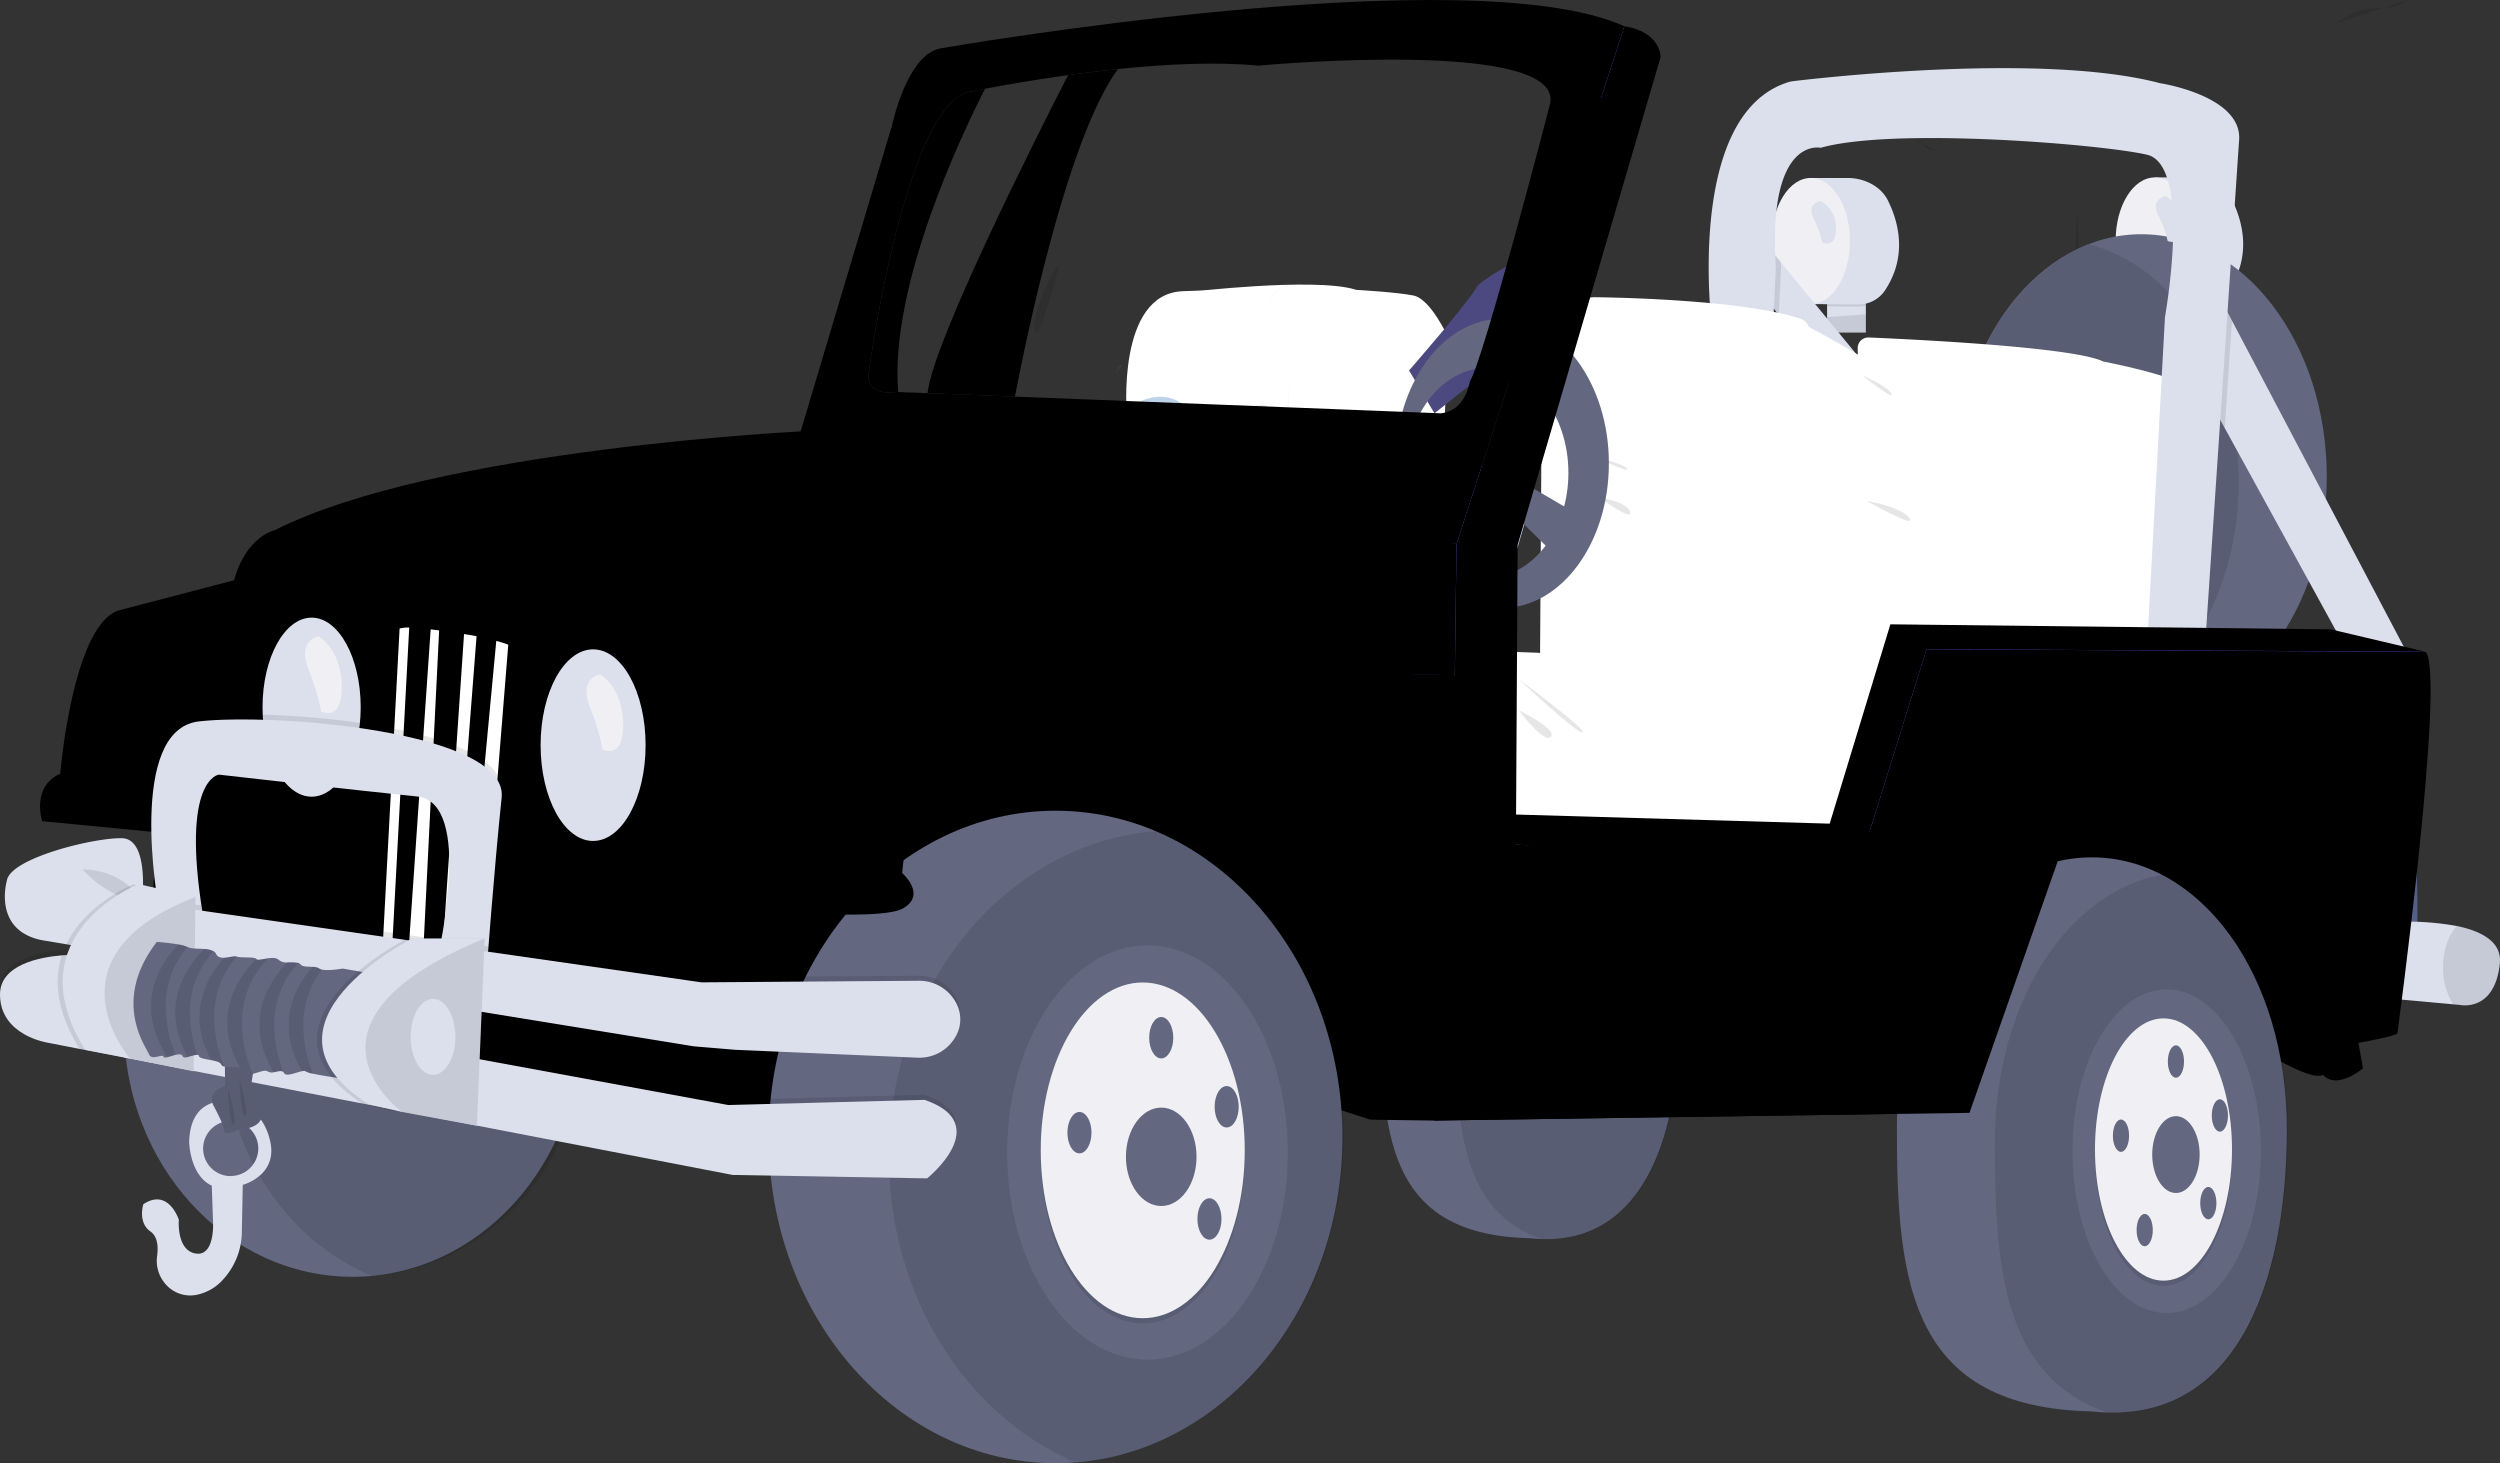 <svg id="_157b87cc-8b9b-4d5e-a986-822dc24578af" data-name="157b87cc-8b9b-4d5e-a986-822dc24578af" xmlns="http://www.w3.org/2000/svg" xmlns:xlink="http://www.w3.org/1999/xlink" viewBox="0 0 654.923 383.31"><rect x="0" y="0" width="654.923" height="383.31" fill="#333333" stroke="none"/><defs><style>.cls-1{fill:#535f89;}.cls-2{opacity:0.1;}.cls-12,.cls-2{isolation:isolate;}.cls-3{fill:#dce2ed;}.cls-4{fill:#dce0ed;}.cls-5{fill:#f0f0f4;}.cls-6{fill:#636780;}.cls-7{fill:#fff;}.cls-8{fill:url(#Degradado_sin_nombre);}.cls-9{fill:#f899a5;}.cls-10{fill:#f3b4b4;}.cls-11{fill:#bdd3e8;}.cls-12{opacity:0.05;}.cls-13{fill:#4c4981;}.cls-14{fill:#ceddf9;}.cls-15{fill:#6c63ff;}</style><linearGradient id="Degradado_sin_nombre" x1="315.293" y1="27.335" x2="315.293" y2="139.935" gradientTransform="matrix(1, 0, 0, -1, -48.43, 215.07)" gradientUnits="userSpaceOnUse"><stop offset="0" stop-color="gray" stop-opacity="0.25"/><stop offset="0.54" stop-color="gray" stop-opacity="0.12"/><stop offset="1" stop-color="gray" stop-opacity="0.1"/></linearGradient></defs><title>camioneta</title><path class="cls-1" d="M463.381,223.058a11.609,11.609,0,0,1-14.274,0c-1.993-13.187,3.066-39.104,4.259-44.947l.248-1.172h5.764a4.014,4.014,0,0,1,.889,1.34C464.182,186.731,463.381,223.058,463.381,223.058Z" transform="translate(-2 0)"/><path class="cls-2" d="M458.17,171.626v5.321h-2.402V171.626a6.963,6.963,0,0,1,1.169-.096A7.843,7.843,0,0,1,458.17,171.626Z" transform="translate(-2 0)"/><path class="cls-2" d="M460.227,178.304a6.791,6.791,0,0,1-3.298.803,6.512,6.512,0,0,1-3.546-.947l.248-1.172h5.748A4.014,4.014,0,0,1,460.227,178.304Z" transform="translate(-2 0)"/><ellipse class="cls-3" cx="454.929" cy="175.31" rx="4.811" ry="2.865"/><path class="cls-1" d="M635.255,243.79a7.67,7.67,0,0,1-9.431,0c-1.321-8.716,2.025-25.861,2.81-29.697.104-.506.168-.803.168-.803h3.771a2.682,2.682,0,0,1,.592.883C635.775,219.783,635.255,243.79,635.255,243.79Z" transform="translate(-2 0)"/><path class="cls-2" d="M631.796,209.791v3.524h-1.601V209.791a3.995,3.995,0,0,1,.801-.064A5.343,5.343,0,0,1,631.796,209.791Z" transform="translate(-2 0)"/><path class="cls-2" d="M633.165,214.165a4.561,4.561,0,0,1-2.186.514,4.395,4.395,0,0,1-2.346-.618c.104-.506.168-.803.168-.803h3.771A2.681,2.681,0,0,1,633.165,214.165Z" transform="translate(-2 0)"/><ellipse class="cls-3" cx="628.98" cy="212.223" rx="3.178" ry="1.894"/><path class="cls-2" d="M307.519,255.853a35.863,35.863,0,0,0-24.265-3.042c-14.01,3.042-35.473,1.429-37.426,1.092" transform="translate(-2 0)"/><path class="cls-2" d="M262.696,90.674s-3.41,53.92,2.65,64.555Z" transform="translate(-2 0)"/><path class="cls-2" d="M250.111,155.228s4.371,50.501,7.397,60.373S250.111,155.228,250.111,155.228Z" transform="translate(-2 0)"/><path class="cls-2" d="M245.852,31.055c-3.098,1.14-16.356,28.092-13.698,36.078S245.852,31.055,245.852,31.055Z" transform="translate(-2 0)"/><path class="cls-2" d="M279.46,69.427c-1.433.537-7.605,13.357-6.405,17.147S279.46,69.427,279.46,69.427Z" transform="translate(-2 0)"/><path class="cls-2" d="M222.059,93.619c1.537,15.659,2.402,25.909,1.393,38.446a148.623,148.623,0,0,0,.416,29.24" transform="translate(-2 0)"/><path class="cls-1" d="M174.554,229.904a14.477,14.477,0,0,1-17.813,0c-2.482-16.462,3.827-48.816,5.316-56.071l.312-1.469h7.125a5.29,5.29,0,0,1,1.113,1.669C175.538,184.564,174.554,229.904,174.554,229.904Z" transform="translate(-2 0)"/><path class="cls-2" d="M168.029,165.719v6.646H165.027v-6.654a8.673,8.673,0,0,1,1.465-.112A9.585,9.585,0,0,1,168.029,165.719Z" transform="translate(-2 0)"/><path class="cls-2" d="M170.607,174.034a8.5,8.5,0,0,1-4.115.971,8.197,8.197,0,0,1-4.435-1.172l.312-1.469h7.125A5.29,5.29,0,0,1,170.607,174.034Z" transform="translate(-2 0)"/><ellipse class="cls-3" cx="164.492" cy="170.302" rx="6.004" ry="3.572"/><path class="cls-2" d="M520.39,149.522a20.575,20.575,0,0,1,13.922-1.742c8.006,1.742,20.374.803,21.495.626" transform="translate(-2 0)"/><path class="cls-2" d="M546.136,54.652S548.089,85.625,544.615,91.725Z" transform="translate(-2 0)"/><path class="cls-2" d="M553.357,91.725s-2.506,29.007-4.243,34.681S553.357,91.725,553.357,91.725Z" transform="translate(-2 0)"/><path class="cls-2" d="M555.807,20.412c1.777.658,9.391,16.141,7.87,20.716S555.807,20.412,555.807,20.412Z" transform="translate(-2 0)"/><path class="cls-2" d="M536.505,70.474c.801.305,4.371,7.672,3.659,9.846S536.505,70.474,536.505,70.474Z" transform="translate(-2 0)"/><path class="cls-2" d="M569.472,56.345c-.881,8.997-1.361,14.881-.801,22.08a84.821,84.821,0,0,1-.24,16.791" transform="translate(-2 0)"/><path class="cls-2" d="M613.827,6.17a28.447,28.447,0,0,1,3.57-2.195,16.155,16.155,0,0,1,3.68-1.434,44.52,44.52,0,0,1,6.06-.531A9.204,9.204,0,0,0,632.667,0" transform="translate(-2 0)"/><path class="cls-2" d="M504.129,36.906a1.079,1.079,0,0,1,1.385.321c.344.393.528.907.889,1.292a3.928,3.928,0,0,0,2.874.883" transform="translate(-2 0)"/><path d="M294.879,18.1c-13.145,17.77-23.969,70.045-27.003,85.8l-22.896-.907c1.441-13.556,29.125-68.295,36.826-83.312C285.928,19.128,290.339,18.566,294.879,18.1Z" transform="translate(-2 0)"/><rect class="cls-4" x="568.785" y="76.623" width="10.151" height="11.833"/><path class="cls-2" d="M580.936,76.623V80.472a9.347,9.347,0,0,1-2.202.245l-7.942-.053V76.623Z" transform="translate(-2 0)"/><path class="cls-4" d="M566.502,46.476h9.607c4.688.005,8.904,2.364,10.656,5.963,2.802,5.718,5.18,14.808-1.065,23.852a8.329,8.329,0,0,1-6.941,3.313l-12.233-.086Z" transform="translate(-2 0)"/><ellipse class="cls-5" cx="564.502" cy="63" rx="10.263" ry="16.518"/><rect class="cls-4" x="478.642" y="76.762" width="10.151" height="10.356"/><path class="cls-2" d="M490.793,76.762V80.075a9.367,9.367,0,0,1-2.21.245L480.642,80.26V76.782Z" transform="translate(-2 0)"/><path class="cls-4" d="M476.359,46.622h9.607c4.687.002,8.902,2.363,10.648,5.963,2.81,5.718,5.188,14.808-1.057,23.852a8.347,8.347,0,0,1-6.949,3.313l-12.225-.093Z" transform="translate(-2 0)"/><ellipse class="cls-5" cx="474.359" cy="63.139" rx="10.263" ry="16.518"/><path class="cls-4" d="M478.92,52.658s-3.787.504-1.817,4.638a24.762,24.762,0,0,1,2.266,6.261s3.787,1.63,3.635-3.757A7.892,7.892,0,0,0,478.92,52.658Z" transform="translate(-2 0)"/><ellipse class="cls-6" cx="92.345" cy="268.687" rx="59.874" ry="65.791"/><path class="cls-2" d="M116.777,206.998c-31.326,2.111-56.144,30.7-56.144,65.663,0,28.18,16.123,52.219,38.787,61.585,31.334-2.111,56.152-30.7,56.152-65.663C155.572,240.403,139.441,216.364,116.777,206.998Z" transform="translate(-2 0)"/><ellipse class="cls-6" cx="560.948" cy="124.889" rx="48.594" ry="63.528"/><path class="cls-2" d="M549.37,64.018c-20.158,7.745-34.873,32.105-34.873,60.959,0,30.837,16.812,56.537,39.1,62.316,20.15-7.745,34.873-32.105,34.873-60.959C588.47,95.497,571.658,69.797,549.37,64.018Z" transform="translate(-2 0)"/><path class="cls-7" d="M380.403,111.325l.905-23.059s-4.515-9.953-9.022-10.851-14.882-1.469-14.882-1.469-8.118,33.116-2.706,43.069S380.403,111.325,380.403,111.325Z" transform="translate(-2 0)"/><path class="cls-7" d="M297.192,108.837s-2.794-31.976,14.73-32.554c2.258-.072,4.515-.128,6.765-.345,12.145-1.18,45.28-3.74,41.309,3.845,0,0-7.894,27.811-2.482,34.818Z" transform="translate(-2 0)"/><path class="cls-7" d="M545.591,168.127l23.505.682s4.059-43.414,5.412-46.801,2.033-19.672-2.362-22.04-19.101-5.257-19.101-5.257L542.205,119.456l-.841,22.385Z" transform="translate(-2 0)"/><path class="cls-7" d="M488.759,96.067l-.104-4.816a2.782,2.782,0,0,1,2.719-2.843q.09-.002.179.002c11.656.49,54.054,2.528,61.475,6.325,0,0-8.118,60.534.849,74.949l-3.042,48.494-103.849-7.801Z" transform="translate(-2 0)"/><path class="cls-2" d="M480.642,83.083c2.882-.239,6.316-.49,10.151-.742v4.777H480.642Z" transform="translate(-2 0)"/><path class="cls-2" d="M580.936,87.846v.603H570.793V84.818A49.485,49.485,0,0,1,580.936,87.846Z" transform="translate(-2 0)"/><path class="cls-8" d="M294.831,96.324a.947.947,0,0,1,.384-.602,1.35,1.35,0,0,1,.696-.064h0v.409h0a15.679,15.679,0,0,0-1.449,1.485C294.606,97.143,294.71,96.733,294.831,96.324Zm36.738-10.803a1.244,1.244,0,0,0,0-.169,35.586,35.586,0,0,1,1.753-3.756,36.561,36.561,0,0,0-1.753,3.925Zm5.476-10.386c-.865,1.292-1.913,2.962-2.946,4.896a22.76,22.76,0,0,1,2.946-4.896ZM194.007,187.454c4.075.161,7.469.088,7.469.088C200.74,187.879,197.466,187.727,194.007,187.454Zm7.477.08c.152-.096,1.657-.979,5.172-.626a14.222,14.222,0,0,0-5.172.626ZM338.229,125.796l1.489-25.684s-.552,13.115-.368,18.789a18.504,18.504,0,0,1-1.121,6.903Z" transform="translate(-2 0)"/><path class="cls-9" d="M253.033,174.981s-.424,1.316-.985,2.986c-.913,2.721-2.202,6.421-2.642,6.766s-3.851.57-7.565.803a23.352,23.352,0,0,1-15.947-5.081s1.945-1.405,4.003-3.034,4.219-3.475,4.659-4.382c.616-1.244,4.139-3.387,6.26-4.591.953-.546,1.601-.899,1.601-.899Z" transform="translate(-2 0)"/><path class="cls-10" d="M248.534,186.322s-37.434-1.726-39.668-2.223-2.69-3.13-2.69-3.13c-.745-1.75,3.202-1.373,3.202-1.373h0c.4.064,4.803.803,8.95,1.332h0c3.322.425,6.469.714,7.205.401h0c1.673-.698,5.012-.401,5.012-.401-1.897-6.293-7.645-7.793-10.103-8.147l.152-.152a12.573,12.573,0,0,1,2.138-1.605c7.629.313,11.664,10.86,11.664,10.86h.064c.865.273,10.063,3.13,11.888,3.395h0C248.254,185.576,248.534,186.322,248.534,186.322Z" transform="translate(-2 0)"/><path class="cls-9" d="M228.96,189.669c-.144.474-.801.803-1.873.891a12.137,12.137,0,0,1-1.745,0h0a39.558,39.558,0,0,1-10.407-2.344c-.576-.201-1.121-.377-1.649-.53h-.064a22.627,22.627,0,0,0-3.891-.803c-3.394-.353-4.843.53-4.988.626h0s-3.282.072-7.205-.088h0a58.408,58.408,0,0,1-8.99-.947h0c-.424-.088-.801-.193-1.193-.297a8.314,8.314,0,0,1-2.009-.803c-4.131-2.488,9.783-4.166,9.783-4.166a7.246,7.246,0,0,0,4.211-2.039l.144-.161.352-.353h0a19.145,19.145,0,0,1,1.689-1.316l.512-.345c2.77-1.878,6.501-3.885,6.501-3.885a15.794,15.794,0,0,0,6.893-3.949,8.19,8.19,0,0,0,.961-1.14h0l7.693-1.99,5.3,12.762s.04.69.08,1.726C229.152,183.296,229.304,188.545,228.96,189.669Z" transform="translate(-2 0)"/><path class="cls-2" d="M227.087,190.56a12.137,12.137,0,0,1-1.745,0h0a39.558,39.558,0,0,1-10.407-2.344c-.576-.201-1.121-.377-1.649-.53h-.064a22.628,22.628,0,0,0-3.891-.803c-3.394-.353-4.843.53-4.988.626h0s-3.282.072-7.205-.088h0a58.407,58.407,0,0,1-8.99-.947h0c-.424-.088-.801-.193-1.193-.297a9.512,9.512,0,0,1,1.545-.064h0c.392.048,4.843.594,8.99.939h0c3.346.281,6.501.433,7.205.088h0c1.641-.803,4.988-.626,4.988-.626-2.162-6.204-8.006-7.448-10.447-7.697.048-.056.104-.104.144-.161h0a13.223,13.223,0,0,1,2.041-1.669h.16c7.533.12,11.968,10.33,11.968,10.33h.064c.873.233,10.191,2.697,12.008,2.881h0A4.578,4.578,0,0,1,227.087,190.56Z" transform="translate(-2 0)"/><path class="cls-10" d="M227.527,191.515s-37.474-.096-39.724-.49-2.826-3.018-2.826-3.018c-.801-1.71,3.114-1.501,3.114-1.501h0c.392.048,4.803.594,8.99.947h0c3.338.273,6.501.425,7.205.088h0c1.601-.803,4.988-.626,4.988-.626-2.17-6.204-8.006-7.448-10.447-7.697l.144-.161a13.69,13.69,0,0,1,2.065-1.694c7.637,0,12.129,10.338,12.129,10.338h.064c.873.225,10.191,2.689,12.008,2.873h0C227.215,190.777,227.527,191.515,227.527,191.515Z" transform="translate(-2 0)"/><path class="cls-2" d="M253.033,174.981s-.424,1.316-.985,2.986c-.224-.152-7.597-5.073-10.407-8.299a6.109,6.109,0,0,1-.849-1.196c.953-.546,1.601-.899,1.601-.899Z" transform="translate(-2 0)"/><path class="cls-11" d="M274.6,158.704l-1.329,4.31-12.729,6.951s-3.442,2.448-4.003,3.604a3.588,3.588,0,0,1-2.033,1.605,28.282,28.282,0,0,0-1.761,2.456s-7.557-5.024-10.407-8.299c-.881-1.011-1.305-1.862-.905-2.336,1.665-2.007,11.656-9.214,11.656-9.214s6.1-8.026,6.364-7.882,3.33-2.817,5.132-4.495l1.233-1.156Z" transform="translate(-2 0)"/><path class="cls-11" d="M293.662,147.483v2.127s8.006,7.681,6.949,13.942,1.177,14.062,1.177,14.062l8.054-.578-1.217-28.605Z" transform="translate(-2 0)"/><path class="cls-12" d="M309.841,177.036l-8.054.578s-2.234-7.793-1.177-14.062-6.949-13.941-6.949-13.941v-2.127l14.963.947.08,1.862Z" transform="translate(-2 0)"/><path class="cls-12" d="M265.25,146.656a67.355,67.355,0,0,0-7.061,7.681c-2.834,3.78-7.661,9.214-7.661,9.214l-5.772,3.427-2.402,2.336c-.881-1.011-1.305-1.862-.905-2.336,1.665-2.007,11.656-9.214,11.656-9.214s6.1-8.026,6.364-7.882,3.33-2.817,5.132-4.495Z" transform="translate(-2 0)"/><path class="cls-2" d="M229.04,180.519a7.795,7.795,0,0,0-.664.642s-.12,3.772-3.066-5.089-10.255-6.734-10.255-6.734a.137.137,0,0,1-.056-.161c0-.241.424-.658.961-1.14h0l7.693-1.99,5.3,12.762S229,179.484,229.04,180.519Z" transform="translate(-2 0)"/><path class="cls-11" d="M256.187,130.114l-4.483.12-3.066,4.374s-5.068,5.434-6.597,6.79-11.432,10.691-14.258,15.539c0,0-2.594,1.3-2.594,2.6s-4.947,5.081-4.947,5.081-5.188,3.54-4.483,4.013c0,0,7.309-2.127,10.255,6.734s3.066,5.081,3.066,5.081a6.879,6.879,0,0,1,1.769-1.397c.705-.257,4.059-5.097,5.092-5.217a5.085,5.085,0,0,0,2.097-.947l6.004-5.907,5.78-3.427s4.803-5.434,7.653-9.214a67.909,67.909,0,0,1,7.069-7.681Z" transform="translate(-2 0)"/><path class="cls-2" d="M233.795,158.712s8.006,3.893,7.661,4.719S233.795,158.712,233.795,158.712Z" transform="translate(-2 0)"/><path class="cls-2" d="M240.12,157.765s.624,3.507,3.811,3.347S240.12,157.765,240.12,157.765Z" transform="translate(-2 0)"/><path class="cls-2" d="M228.96,167.613s.472,2.007,3.418,2.36S228.96,167.613,228.96,167.613Z" transform="translate(-2 0)"/><path class="cls-2" d="M258.957,158.712s3.883,1.605,4.235,3.837S258.957,158.712,258.957,158.712Z" transform="translate(-2 0)"/><path class="cls-2" d="M249.407,166.979c1.505.65,5.836,5.522,5.748,6.052S249.407,166.979,249.407,166.979Z" transform="translate(-2 0)"/><path class="cls-2" d="M256.299,163.52a2.597,2.597,0,0,1,2.658.562C260.038,165.205,256.299,163.52,256.299,163.52Z" transform="translate(-2 0)"/><path class="cls-9" d="M284.856,124.921s-15.027-4.88-13.874,0,13.874,7.617,13.874,7.617Z" transform="translate(-2 0)"/><polygon class="cls-2" points="306.704 150.292 302.085 149.971 291.654 149.096 291.654 147.491 306.624 148.43 306.704 150.292"/><path class="cls-2" d="M323.827,116.414s4.099,3.01,8.486,3.13S323.827,116.414,323.827,116.414Z" transform="translate(-2 0)"/><path class="cls-2" d="M329.127,106.87s3.242-1.605,5.068-.265S329.127,106.87,329.127,106.87Z" transform="translate(-2 0)"/><path class="cls-2" d="M327.598,112.232s.208,1.894,5.012,2.127S327.598,112.232,327.598,112.232Z" transform="translate(-2 0)"/><path class="cls-11" d="M301.787,177.614s-7.485,2.48-10.407,1.18-9.279-6.26-9.279-6.26-4.083-4.013-7.966-8.5l-.496-.578h0c-3.362-3.925-6.405-8.026-6.405-10.057a8.569,8.569,0,0,0-.312-2.496,10.445,10.445,0,0,0-1.601-3.267,9.744,9.744,0,0,0-1.377-1.557L251.688,130.243s3.538-3.78,3.538-4.816,4.243-6.846,9.663-3.772c2.282,1.284,7.733,6.076,13.289,11.189,7.645,7.031,15.467,14.68,15.467,14.68s.552.594,1.361,1.517c2.073,2.408,5.82,6.943,6.116,9.238C301.555,161.425,301.787,177.614,301.787,177.614Z" transform="translate(-2 0)"/><path class="cls-12" d="M295.023,149c-5.804,5.795-14.538,13.564-20.879,15.033l-.168.04-.328-.618h0l-6.693-12.553-1.697-3.21.088-.088,12.857-14.824c7.645,7.031,15.467,14.68,15.467,14.68S294.214,148.077,295.023,149Z" transform="translate(-2 0)"/><path class="cls-11" d="M341.944,159.86v2.689s3.715,13.147-3.002,16.855c-3.394,1.886-10.623,2.336-16.948,2.32a17.961,17.961,0,0,1-17.716-14.808,10.782,10.782,0,0,1-.072-3.812s-3.002-21.534-3.715-21.671c0,0-16.884,19.383-27.219,21.615l-8.726-16.357L278.483,130.636s10.343-16.478,13.345-17.987,6.012-5.731,6.012-5.731,12.113-10.129,20.15,6.975,13.257,30.917,15.211,36.046c0,0,2.834,5.811,4.595,5.795h.056A4.136,4.136,0,0,1,341.944,159.86Z" transform="translate(-2 0)"/><path class="cls-2" d="M300.138,140.516a17.523,17.523,0,0,0,3.619-6.204c1.337-3.901-.4,3.957-3.266,7.087Z" transform="translate(-2 0)"/><polygon class="cls-4" points="629.844 169.66 614.505 169.884 582.819 112.152 577.527 102.512 581.586 78.096 584.708 84.004 629.844 169.66"/><polygon class="cls-4" points="491.154 98.668 484.846 108.163 465.969 82.575 457.331 70.857 462.518 63.85 466.489 68.682 491.154 98.668"/><path class="cls-2" d="M468.489,68.674c0,.49.056.995.088,1.501l-.608,12.401-8.638-11.718,5.188-7.007Z" transform="translate(-2 0)"/><polygon class="cls-2" points="584.708 84.004 582.819 112.152 577.527 102.512 581.586 78.096 584.708 84.004"/><path class="cls-4" d="M450.572,86.684s-7.573-56.705,20.014-65.189a6.982,6.982,0,0,1,1.081-.225c6.348-.762,65.486-7.601,96.188.522,0,0,20.975,3.17,20.751,14.447l-9.303,138.163H564.197l4.955-91.338s7.205-39.794-4.731-42.539-66.303-7.224-85.468-1.806c0,0-13.986-3.17-11.728,31.423l-.905,18.541Z" transform="translate(-2 0)"/><path class="cls-7" d="M496.541,103.524a8.741,8.741,0,0,0-3.554-7.801c-4.227-3.21-17.252-10.169-17.252-10.169l-4.227.337-12.681,31.543.841,66.979,22.832,28.317Z" transform="translate(-2 0)"/><path class="cls-7" d="M405.437,173.729l.448-68.737s-2.025-26.679,13.874-27.129c0,0,37.49.273,53.782,5.578A3.648,3.648,0,0,1,475.59,88.707c-3.202,5.658-8.71,20.643-11.352,59.073v41.207Z" transform="translate(-2 0)"/><polygon class="cls-7" points="482.532 217.648 414.308 216.051 414.244 216.051 380.717 215.273 384.599 170.334 403.204 171.016 462.406 184.243 480.499 212.728 482.532 217.648"/><polygon class="cls-7" points="482.532 217.648 414.308 216.051 413.187 185.937 462.406 184.243 480.499 212.728 482.532 217.648"/><path class="cls-4" d="M656.878,252.402c-1.353,12.89-10.487,10.851-10.487,10.851l-1.705-.152-16.9-1.541.68-20.009a73.363,73.363,0,0,1,17.14,1.035C651.946,243.902,657.478,246.679,656.878,252.402Z" transform="translate(-2 0)"/><path class="cls-13" d="M422.12,57.068S391.002,71.298,388.745,75.376s-17.612,21.671-17.612,21.671l6.653,11.237,30.782-24.536Z" transform="translate(-2 0)"/><path class="cls-14" d="M398.408,129.825l-14.41-2.159-10.599,12.537s-14.77,7.344-16.492,10.555-7.093,12.617-9.463,12.689-4.587,3.54-4.603,4.912-9.022,17.136-11.256,18.043-6.108,6.028-6.012,7.039-8.406,11.092-8.406,11.092-14.41,22.61-16.556,23.332-10.447,15.322-12.553,17.056-8.006,3.291-7.285,4.695,15.211,21.261,14.33,26.888c0,0,10.784-8.556,11.208-11.189s13.77-16.518,13.77-16.518l69.897-72.782,13.474-45.87Z" transform="translate(-2 0)"/><path class="cls-2" d="M490.977,131.222c.48.048,9.231,1.605,11.288,4.559S490.977,131.222,490.977,131.222Z" transform="translate(-2 0)"/><path class="cls-2" d="M489.736,98.242s7.021,3.082,7.822,4.992S489.736,98.242,489.736,98.242Z" transform="translate(-2 0)"/><path class="cls-2" d="M400.009,178.047c.728.514,17.973,13.34,16.564,13.805S400.009,178.047,400.009,178.047Z" transform="translate(-2 0)"/><path class="cls-2" d="M399.881,186.073s10.103,4.896,8.414,6.943S399.881,186.073,399.881,186.073Z" transform="translate(-2 0)"/><path class="cls-2" d="M410.712,75.552s-6.893,10.314-6.068,12.473S410.712,75.552,410.712,75.552Z" transform="translate(-2 0)"/><path class="cls-2" d="M411.721,109.158s3.659,1.533,4.996,2.97S411.721,109.158,411.721,109.158Z" transform="translate(-2 0)"/><path class="cls-2" d="M419.759,119.672s7.814,1.894,8.478,3.122S419.759,119.672,419.759,119.672Z" transform="translate(-2 0)"/><path class="cls-2" d="M421.12,130.395s7.069.931,7.87,3.676S421.12,130.395,421.12,130.395Z" transform="translate(-2 0)"/><path class="cls-2" d="M656.878,252.402c-1.353,12.89-10.487,10.851-10.487,10.851l-1.705-.152a17.345,17.345,0,0,1-2.69-9.68c0-4.487,1.425-8.452,3.611-10.835C651.946,243.902,657.478,246.679,656.878,252.402Z" transform="translate(-2 0)"/><path class="cls-6" d="M395.51,83.514c-15.443,0-27.956,16.959-27.956,37.876s12.513,37.868,27.956,37.868,27.964-16.959,27.964-37.868S410.96,83.514,395.51,83.514Zm-3.947,67.83c-11.768,0-21.303-12.296-21.303-27.474s9.535-27.466,21.303-27.466,21.311,12.296,21.311,27.466S403.339,151.344,391.563,151.344Z" transform="translate(-2 0)"/><polygon class="cls-6" points="394.863 133.036 407.944 145.918 412.675 134.384 393.734 123.308 394.863 133.036"/><polygon class="cls-15" points="414.148 5.483 425.532 6.872 429.759 11.904 423.355 40.799 409.745 87.351 400.811 119.311 394.534 138.719 390.531 164.402 386.529 182.06 374.52 194.099 350.103 165.205 346.1 155.574 336.493 135.909 361.311 124.271 388.53 121.863 401.339 88.956 411.746 50.831 414.148 5.483"/><polyline points="183.786 143.205 168.903 268.462 356.299 260.549 334.652 199.052 298.571 175.535 381.109 176.891 381.557 142.531 348.182 135.291 280.982 129.866 230.467 127.61 182.209 143.43"/><path class="cls-6" d="M441.814,268.029c0,31.126-10.319,59.458-38.939,56.36-36.097-.803-38.931-25.234-38.931-56.36s17.428-54.289,38.931-54.289S441.814,236.903,441.814,268.029Z" transform="translate(-2 0)"/><path class="cls-2" d="M442.038,268.085c0-24.079-10.447-43.422-25.146-50.918-18.877,3.596-33.384,25.363-33.384,53.776,0,25.507,1.905,46.552,22.464,53.72C432.416,325.601,442.038,298.143,442.038,268.085Z" transform="translate(-2 0)"/><polygon class="cls-15" points="476.592 219.181 465.584 231.823 485.398 228.412 500.209 214.767 513.418 188.28 532.031 176.843 577.663 183.063 619.893 184.669 635.48 170.791 618.092 168.416 600.48 168.014 556.248 167.011 503.611 165.606 492.804 194.501 484.598 214.366 476.592 219.181"/><path d="M630.043,270.718c-.905,1.356-30.421,5.883-30.421,5.883l-81.658,14.921L377.721,293.552,361.261,279.531l-8.646,1.541-.352.064L236.758,301.691l-1.881-.265-31.478-4.503-164.412-23.493,1.841-23.926,1.089-14.126,2.25-29.32,1.601-7.689L60.409,197.021l6.837-.626,106.707-9.816,13.954-1.284,7.822-.714,76.222-10.434,111.174,2.713.448-34.368L427.548,6.848c9.695,1.605,9.471,8.139,9.471,8.139L399.576,142.732l-.456,78.456c77.855,7.882,80.369-9.126,92.681-3.395L506.692,170.093l130.788.682C642.708,177.116,630.043,270.718,630.043,270.718Z" transform="translate(-2 0)"/><polygon points="303.534 199.501 345.027 288.809 359.005 293.328 362.392 278.856 346.829 229.343 330.817 200.633 303.534 199.501"/><ellipse class="cls-6" cx="276.523" cy="297.846" rx="75.149" ry="85.463"/><path class="cls-2" d="M305.334,217.721c-39.324,2.745-70.45,39.874-70.45,85.287,0,36.608,20.238,67.838,48.682,80.005,39.324-2.745,70.45-39.874,70.45-85.287C354.016,261.118,333.778,229.888,305.334,217.721Z" transform="translate(-2 0)"/><path d="M77.093,148.406l-3.723,17.602-11.384,53.864-48.939-4.752s-2.93-9.038,4.739-12.433c0,0,2.514-30.604,11.56-40.243a9.118,9.118,0,0,1,3.546-2.48Z" transform="translate(-2 0)"/><path d="M187.371,153.166c6.308,10.611-8.99,108.507-8.99,108.507l-120.229-19.897,4.283-85.688c2.482-15.37,11.504-17.176,11.504-17.176,42.43-21.478,139.811-26.005,139.811-26.005,88.863,3.387,169.808,29.617,169.808,29.617C282.534,126.928,187.371,153.166,187.371,153.166Z" transform="translate(-2 0)"/><path class="cls-2" d="M178.38,261.672l-120.229-19.897,4.283-85.688c2.482-15.37,11.504-17.176,11.504-17.176s87.718-8.371,113.432,14.255C193.679,163.776,178.38,261.672,178.38,261.672Z" transform="translate(-2 0)"/><ellipse class="cls-2" cx="155.374" cy="195.881" rx="13.754" ry="25.098"/><ellipse class="cls-4" cx="155.374" cy="195.207" rx="13.754" ry="25.098"/><path class="cls-5" d="M159.167,176.667s-5.604.899-2.706,8.363,3.378,11.301,3.378,11.301,5.604,2.946,5.412-6.782S159.167,176.667,159.167,176.667Z" transform="translate(-2 0)"/><ellipse class="cls-2" cx="81.634" cy="185.937" rx="12.857" ry="23.453"/><ellipse class="cls-4" cx="81.634" cy="185.255" rx="12.857" ry="23.453"/><path class="cls-5" d="M85.435,166.714s-5.604.907-2.706,8.371,3.386,11.301,3.386,11.301,5.604,2.938,5.412-6.782S85.435,166.714,85.435,166.714Z" transform="translate(-2 0)"/><path class="cls-7" d="M109.204,164.402l-4.371,81.867-2.482-.225,4.331-81.394A9.016,9.016,0,0,1,109.204,164.402Z" transform="translate(-2 0)"/><path class="cls-7" d="M117.041,165.141l-4.091,82.734h-3.835l5.708-82.999C115.552,164.964,116.297,165.044,117.041,165.141Z" transform="translate(-2 0)"/><path class="cls-7" d="M126.848,166.666l-6.453,83.023h-2.49v-.112l5.66-83.473C124.679,166.256,125.767,166.457,126.848,166.666Z" transform="translate(-2 0)"/><path class="cls-7" d="M135.15,168.881l-6.637,82.461v.161l-4.283-.458v-.401l7.781-82.758C133.149,168.191,134.197,168.52,135.15,168.881Z" transform="translate(-2 0)"/><path class="cls-2" d="M43.437,232.738s-8.286-42.9,10.656-45.107,81.185,2.408,79.32,20.009S129.546,252.065,129.546,252.065l-12.849-2.881s9.607-40.356-5.412-41.881-51.925-5.771-51.925-5.771-9.983-1.694-4.227,33.71Z" transform="translate(-2 0)"/><path class="cls-4" d="M43.437,236.807s-8.286-45.613,10.656-47.82,81.185,2.408,79.32,20.009-3.867,44.425-3.867,44.425L116.697,250.54s9.607-40.356-5.412-41.881-51.949-5.731-51.949-5.731-9.983,1.019-4.227,36.463Z" transform="translate(-2 0)"/><path d="M377.721,293.552l-16.684-.225c-12.177-53.776-32.255-87.269-32.255-87.269-6.789-3.62-80.753-3.13-80.753-3.13-7.669,1.356-9.695,25.78-9.695,25.78s6.541,5.618.224,9.27c-2.818,1.605-12.105,1.918-22.8,1.364-13.273-.69-28.74-2.713-36.73-5.209-14.41-4.527-2.938-12.89-2.938-12.89s2.033-2.713,3.386-17.658A60.503,60.503,0,0,1,187.707,178.954c.624-1.035,1.017-1.605,1.017-1.605a7.723,7.723,0,0,1,2.634-1.653c19.117-8.026,112.824-.385,112.824-.385l34.728,11.084c.961.385,2.442,2.841,4.267,6.766C354.152,216.749,377.721,293.552,377.721,293.552Z" transform="translate(-2 0)"/><path d="M227.959,190.68c-2.025,7.007-10.351,35.051-10.351,35.051a118.946,118.946,0,0,0-1.833,13.572c-13.273-.69-28.74-2.713-36.73-5.209-14.41-4.527-2.938-12.89-2.938-12.89s2.033-2.713,3.386-17.658a60.192,60.192,0,0,1,9.247-26.23,7.723,7.723,0,0,1,2.634-1.653C203.894,178.649,229.496,185.375,227.959,190.68Z" transform="translate(-2 0)"/><path d="M248.598,12.635c-8.966,1.356-12.857,20.009-12.857,20.009L211.388,114.206l172.169,28.316,43.975-135.643C387.112-11.444,248.598,12.635,248.598,12.635ZM387.096,99.791s-1.017,7.801-7.613,8.484l-111.623-4.374-22.896-.907-7.677-.297h-.544s-8.462,1.525-7.109-5.618c0,0,9.303-67.822,25.714-72.91,0,0,1.705-.361,4.691-.923,4.691-.891,12.521-2.287,21.743-3.564,4.131-.57,8.542-1.116,13.081-1.605,12.401-1.268,25.73-1.95,36.762-.883,0,0,82.194-7.633,76.278,10.683.016.024-17.236,66.321-20.791,71.915Z" transform="translate(-2 0)"/><path d="M237.302,102.697h-.544s-8.462,1.525-7.109-5.618c0,0,9.303-67.822,25.714-72.91,0,0,1.705-.361,4.691-.923C254.098,34.899,234.98,74.798,237.302,102.697Z" transform="translate(-2 0)"/><path class="cls-2" d="M252.457,269.987a10.882,10.882,0,0,1-10.191,5.731l-3.45-.152L206.304,274.161l-11.72-.506-10.824-.899L40.827,249.48l1.089-14.126,16.436,2.36,6.805.979,100.911,14.447,13.281,1.958,6.445.923,27.291-.201,29.541-.217a11.086,11.086,0,0,1,4.355.803,10.603,10.603,0,0,1,5.724,5.45A8.937,8.937,0,0,1,252.457,269.987Z" transform="translate(-2 0)"/><path class="cls-4" d="M252.457,271.344a10.882,10.882,0,0,1-10.191,5.731l-47.682-2.063-10.824-.907-152.428-24.793-12.008-1.95-6.501-1.092c-12.849-2.713-9.014-15.603-9.014-15.603.897-5.883,23-11.309,30.213-11.076,4.851.153,5.524,7.641,5.444,12.545a32.421,32.421,0,0,1-.256,4.182l7.133,1.027,139.45,20.001,56.84-.417a10.917,10.917,0,0,1,10.079,6.293A8.938,8.938,0,0,1,252.457,271.344Z" transform="translate(-2 0)"/><path class="cls-2" d="M23.647,227.761s6.092,7.456,15.563,8.588C39.21,236.349,35.376,227.986,23.647,227.761Z" transform="translate(-2 0)"/><path class="cls-2" d="M22.07,248.79S2,248.333,2,259.224s12.633,12.665,12.633,12.665l179.278,34.577,50.964.899s17.813-14.239-.68-20.571l-51.404,1.332L21.846,256.704S26.353,250.596,22.07,248.79Z" transform="translate(-2 0)"/><path class="cls-4" d="M244.875,308.698l-50.964-.899L34.503,277.042,22.839,274.787l-8.206-1.605S2,271.368,2,260.516c0-7.785,10.343-9.752,16.179-10.241,2.298-.185,3.891-.152,3.891-.152,4.283,1.806-.224,7.906-.224,7.906l6.22,1.148L192.791,289.483l51.412-1.356C262.688,294.427,244.875,308.698,244.875,308.698Z" transform="translate(-2 0)"/><path class="cls-4" d="M37.177,239.969l10.599-4.752,5.412-.225-.448,45.669-16.684-3.387-6.997-4.519-3.378-18.99s1.353-7.914,2.025-8.588S37.177,239.969,37.177,239.969Z" transform="translate(-2 0)"/><path class="cls-2" d="M37.177,239.969l10.599-4.752,5.412-.225-.448,45.669-16.684-3.387-6.997-4.519-3.378-18.99s1.353-7.914,2.025-8.588S37.177,239.969,37.177,239.969Z" transform="translate(-2 0)"/><path class="cls-2" d="M34.503,277.042l.192.233-11.72-2.263-.136-.225c-6.172-9.993-6.709-18.083-4.659-24.504,2.298-.185,3.891-.152,3.891-.152,4.283,1.806-.224,7.906-.224,7.906l6.22,1.148C27.65,268.141,33.358,275.63,34.503,277.042Z" transform="translate(-2 0)"/><path class="cls-2" d="M51.843,235.033a59.924,59.924,0,0,0-5.5,2.408c-7.589,3.66-12.273,7.769-15.011,11.935l-12.008-1.95c5.196-10.819,17.612-15.764,17.612-15.764l2.514.57Z" transform="translate(-2 0)"/><path class="cls-4" d="M38.282,231.606S5.362,244.721,24.304,275.012L36.032,277.275S12.816,250.596,53.164,234.993Z" transform="translate(-2 0)"/><polygon class="cls-4" points="114.785 246.302 126.962 245.853 124.928 294.909 105.306 291.297 96.964 287.228 93.13 277.5 90.424 267.78 96.964 258.959 104.41 253.991 114.785 246.302"/><polygon class="cls-2" points="114.785 246.302 126.962 245.853 124.928 294.909 105.306 291.297 96.964 287.228 93.13 277.5 90.424 267.78 96.964 258.959 104.41 253.991 114.785 246.302"/><ellipse class="cls-4" cx="113.432" cy="271.625" rx="5.86" ry="9.944"/><path class="cls-4" d="M72.866,299.371c-1.689-8.644-8.286-10.514-8.286-10.514S51.891,285.133,51.555,299.243c0,0,.168,8.652,5.924,11.365l.336,9.631s.504,8.989-4.571,8.139-4.395-8.829-4.395-8.829-2.706-8.476-9.303-4.069c0,0-1.521,4.752,1.865,7.127,1.969,1.38,2.041,4.206,1.761,6.325A9.214,9.214,0,0,0,45.287,336.3a8.514,8.514,0,0,0,8.134,2.922,12.61,12.61,0,0,0,7.045-4.061A18.55,18.55,0,0,0,65.349,322.808l.248-12.409S74.555,308.024,72.866,299.371ZM62.459,308.104a7.224,7.224,0,1,1,7.205-7.224h0a7.214,7.214,0,0,1-7.197,7.192Z" transform="translate(-2 0)"/><path class="cls-6" d="M59.513,285.125a3.213,3.213,0,0,0-1.721,4.2q.054.13.119.255c1.329,2.496,2.922,5.723,2.77,6.573-.256,1.437,2.962.257,3.378-.088s6.26,0,6.597-4.013a6.866,6.866,0,0,0-3.122-6.108l1.353-8.733-8.006-.674.088,7.97Z" transform="translate(-2 0)"/><path class="cls-2" d="M59.513,285.125a3.213,3.213,0,0,0-1.721,4.2q.054.13.119.255c1.329,2.496,2.922,5.723,2.77,6.573-.256,1.437,2.962.257,3.378-.088s6.26,0,6.597-4.013a6.866,6.866,0,0,0-3.122-6.108l1.353-8.733-8.006-.674.088,7.97Z" transform="translate(-2 0)"/><path class="cls-2" d="M61.706,284.964s2.706,9.326,1.521,9.631S61.706,284.964,61.706,284.964Z" transform="translate(-2 0)"/><path class="cls-2" d="M64.748,282.757s2.706,9.326,1.521,9.631S64.748,282.757,64.748,282.757Z" transform="translate(-2 0)"/><path class="cls-6" d="M97.171,254.665l-4.515,28.036s-5.604-.763-8.662-1.429a6.233,6.233,0,0,1-1.937-.602c-.16-.161-.488-.144-.929-.056h0c-1.505.305-4.179,1.549-4.699.498a.746.746,0,0,0-.152-.217h0c-.528-.578-1.553-.161-2.546,0a2.157,2.157,0,0,1-1.601-.209c-.801-.562-2.522.337-3.899.634-.873.193-1.601.152-1.969-.634a1.818,1.818,0,0,0-1.345-.963h0c-1.297-.329-3.114-.104-4.163-.329a.951.951,0,0,1-.801-.522c-.208-.61-1.369-.899-2.61-1.14-1.513-.289-3.138-.506-3.258-1.116,0-.209-.184-.297-.408-.305a13.95,13.95,0,0,0-2.466.61h0c-.672.177-1.241.177-1.401-.305s-.953-.482-1.841-.265c-.713.177-1.505.458-2.113.602s-.945.144-1.009-.12c-.224-.899-3.154,1.14-3.827-.674s-9.943-13.837,2.065-29.408c0,0,3.202.225,5.7.674a8.925,8.925,0,0,1,2.402.674h0c.857.49,2.69.385,4.347.506a5.592,5.592,0,0,1,2.402.578,1.604,1.604,0,0,1,.68.722c.376.859,1.241,1.035,2.186.987,1.281-.08,2.706-.562,3.202-.305h.048c.945.409,4.483,0,5.084.602l.048.056c.256.377,1.601,0,3.058-.209h0c1.097-.144,2.202-.161,2.802.441a3.053,3.053,0,0,0,2.194.65,12.879,12.879,0,0,1,2.874.112,1.224,1.224,0,0,1,.568.361c.568.714,1.945.618,3.202.682a3.26,3.26,0,0,1,1.793.449,1.679,1.679,0,0,0,.648.273c1.729.401,5.436-.273,5.436-.273Z" transform="translate(-2 0)"/><path class="cls-2" d="M47.968,276.336c-.713.177-1.505.458-2.113.602-9.158-14.247-1.449-25.066,2.89-29.512a8.925,8.925,0,0,1,2.402.674C41.932,258.743,46.207,272.034,47.968,276.336Z" transform="translate(-2 0)"/><path class="cls-2" d="M53.684,276.296a13.95,13.95,0,0,0-2.466.61h0c-7.838-13.893.224-24.287,4.299-28.292a5.592,5.592,0,0,1,2.402.578C49.153,258.807,51.755,270.774,53.684,276.296Z" transform="translate(-2 0)"/><path class="cls-2" d="M60.753,279.378a.951.951,0,0,1-.801-.522c-.208-.61-1.369-.899-2.61-1.14-6.877-12.585-.729-22.257,3.442-26.816,1.281-.08,2.706-.562,3.202-.305h.048C54.365,261.52,59.048,275.325,60.753,279.378Z" transform="translate(-2 0)"/><path class="cls-2" d="M68.239,281.304c-.873.193-1.601.152-1.969-.634a1.818,1.818,0,0,0-1.345-.963h0c-8.006-14.022.16-24.504,4.235-28.493l.048.056c.256.377,1.601,0,3.058-.209C60.866,262.595,66.726,277.909,68.239,281.304Z" transform="translate(-2 0)"/><path class="cls-2" d="M76.26,280.887c-.528-.578-1.553-.161-2.546,0-8.358-13.917-.68-24.432,3.546-28.726a12.88,12.88,0,0,1,2.874.112C70.376,262.796,74.403,276.208,76.26,280.887Z" transform="translate(-2 0)"/><path class="cls-2" d="M83.994,281.272a6.233,6.233,0,0,1-1.937-.602c-.16-.161-.488-.144-.929-.056h0c-7.405-12.714-1.497-22.53,2.754-27.289a3.26,3.26,0,0,1,1.793.449,1.679,1.679,0,0,0,.648.273C78.222,264.513,82.313,277.131,83.994,281.272Z" transform="translate(-2 0)"/><ellipse class="cls-6" cx="300.604" cy="301.924" rx="36.754" ry="54.257"/><ellipse class="cls-2" cx="299.363" cy="302.71" rx="26.723" ry="43.976"/><ellipse class="cls-5" cx="299.363" cy="301.354" rx="26.723" ry="43.976"/><ellipse class="cls-6" cx="304.207" cy="271.849" rx="3.154" ry="5.426"/><ellipse class="cls-6" cx="316.839" cy="319.333" rx="3.154" ry="5.426"/><ellipse class="cls-6" cx="282.783" cy="296.723" rx="3.154" ry="5.426"/><path d="M571.634,201.532s26.419,70.542,25.034,74.949c0,0,11.16,6.782,13.866,5.089s.344-32.908.344-32.908L605.802,221.196l-5.756-16.277Z" transform="translate(-2 0)"/><ellipse class="cls-6" cx="321.347" cy="289.941" rx="3.154" ry="5.426"/><ellipse class="cls-6" cx="304.207" cy="303.047" rx="9.247" ry="12.89"/><path class="cls-6" d="M601.079,295.816c0,40.829-13.53,77.999-51.076,73.93-47.353-1.019-51.076-33.1-51.076-73.93s22.848-71.217,51.06-71.217S601.079,254.978,601.079,295.816Z" transform="translate(-2 0)"/><path class="cls-2" d="M601.359,295.88c0-31.607-13.706-56.986-32.991-66.794-24.761,4.719-43.791,33.277-43.791,70.526,0,33.461,2.506,60.999,29.469,70.47C588.734,371.335,601.359,335.361,601.359,295.88Z" transform="translate(-2 0)"/><path class="cls-2" d="M621.021,278.519s-6.765,5.763-10.487,1.694c0,0-9.134-73.255-20.631-73.592l-39.58-.337s-4.731,2.031-6.765,10.851l-25.618,73.039L377.721,292.196,367.009,269.723l116.026.337v-.048c.624-2.255,20.014-71.658,33.039-80.262h0a5.598,5.598,0,0,1,1.433-.698s48.37-6.421,64.269-2.039c0,0,16.572,3.732,20.631,8.829h0c.544.57,6.821,7.657,8.766,28.092Z" transform="translate(-2 0)"/><path d="M621.021,279.876s-6.765,5.763-10.487,1.694c0,0-9.134-73.255-20.631-73.592l-39.58-.337s-4.731,2.031-6.765,10.851l-25.618,73.039L377.721,293.552l-10.712-22.473,116.026.337v-.048c.624-2.255,20.014-71.658,33.039-80.262h0a5.597,5.597,0,0,1,1.433-.698s48.37-6.421,64.269-2.039c0,0,16.572,3.732,20.631,8.829v.04c.544.57,6.821,7.657,8.766,28.092Z" transform="translate(-2 0)"/><path d="M497.221,163.552l-15.899,52.219-82.874-2.408.672,7.801s64.95,9.495,92.681-3.395L506.692,170.069l130.788.674-24.914-5.875Z" transform="translate(-2 0)"/><path class="cls-2" d="M108.667,245.844S64.244,268.23,97.163,289.258l8.806,2.031s-32.247-23.276,21.615-45.444Z" transform="translate(-2 0)"/><path class="cls-4" d="M110.02,245.844s-44.423,22.385-11.504,43.414l8.806,2.031s-32.247-23.276,21.615-45.444Z" transform="translate(-2 0)"/><ellipse class="cls-6" cx="567.6" cy="301.579" rx="24.689" ry="42.395"/><ellipse class="cls-2" cx="566.768" cy="302.494" rx="17.949" ry="34.352"/><ellipse class="cls-5" cx="566.768" cy="301.137" rx="17.949" ry="34.352"/><ellipse class="cls-6" cx="570.026" cy="278.086" rx="2.122" ry="4.238"/><ellipse class="cls-6" cx="578.512" cy="315.183" rx="2.122" ry="4.238"/><ellipse class="cls-6" cx="555.632" cy="297.517" rx="2.122" ry="4.238"/><ellipse class="cls-6" cx="561.844" cy="322.246" rx="2.122" ry="4.238"/><ellipse class="cls-6" cx="581.538" cy="292.22" rx="2.122" ry="4.238"/><ellipse class="cls-6" cx="570.026" cy="302.462" rx="6.212" ry="10.065"/><path class="cls-2" d="M211.043,113.035s75.101,2.713,172.514,29.504Z" transform="translate(-2 0)"/><path class="cls-4" d="M569.336,51.386s-4.075.543-1.953,4.996a27.771,27.771,0,0,1,2.474,6.752s4.083,1.756,3.915-4.055S569.336,51.386,569.336,51.386Z" transform="translate(-2 0)"/><path d="M414.547,17.121,402.595,76.66l-8.462,17.915,5.604,10.434,12.409-29.296s13.61-42.94,13.61-44.144S414.547,17.121,414.547,17.121Z" transform="translate(-2 0)"/></svg>